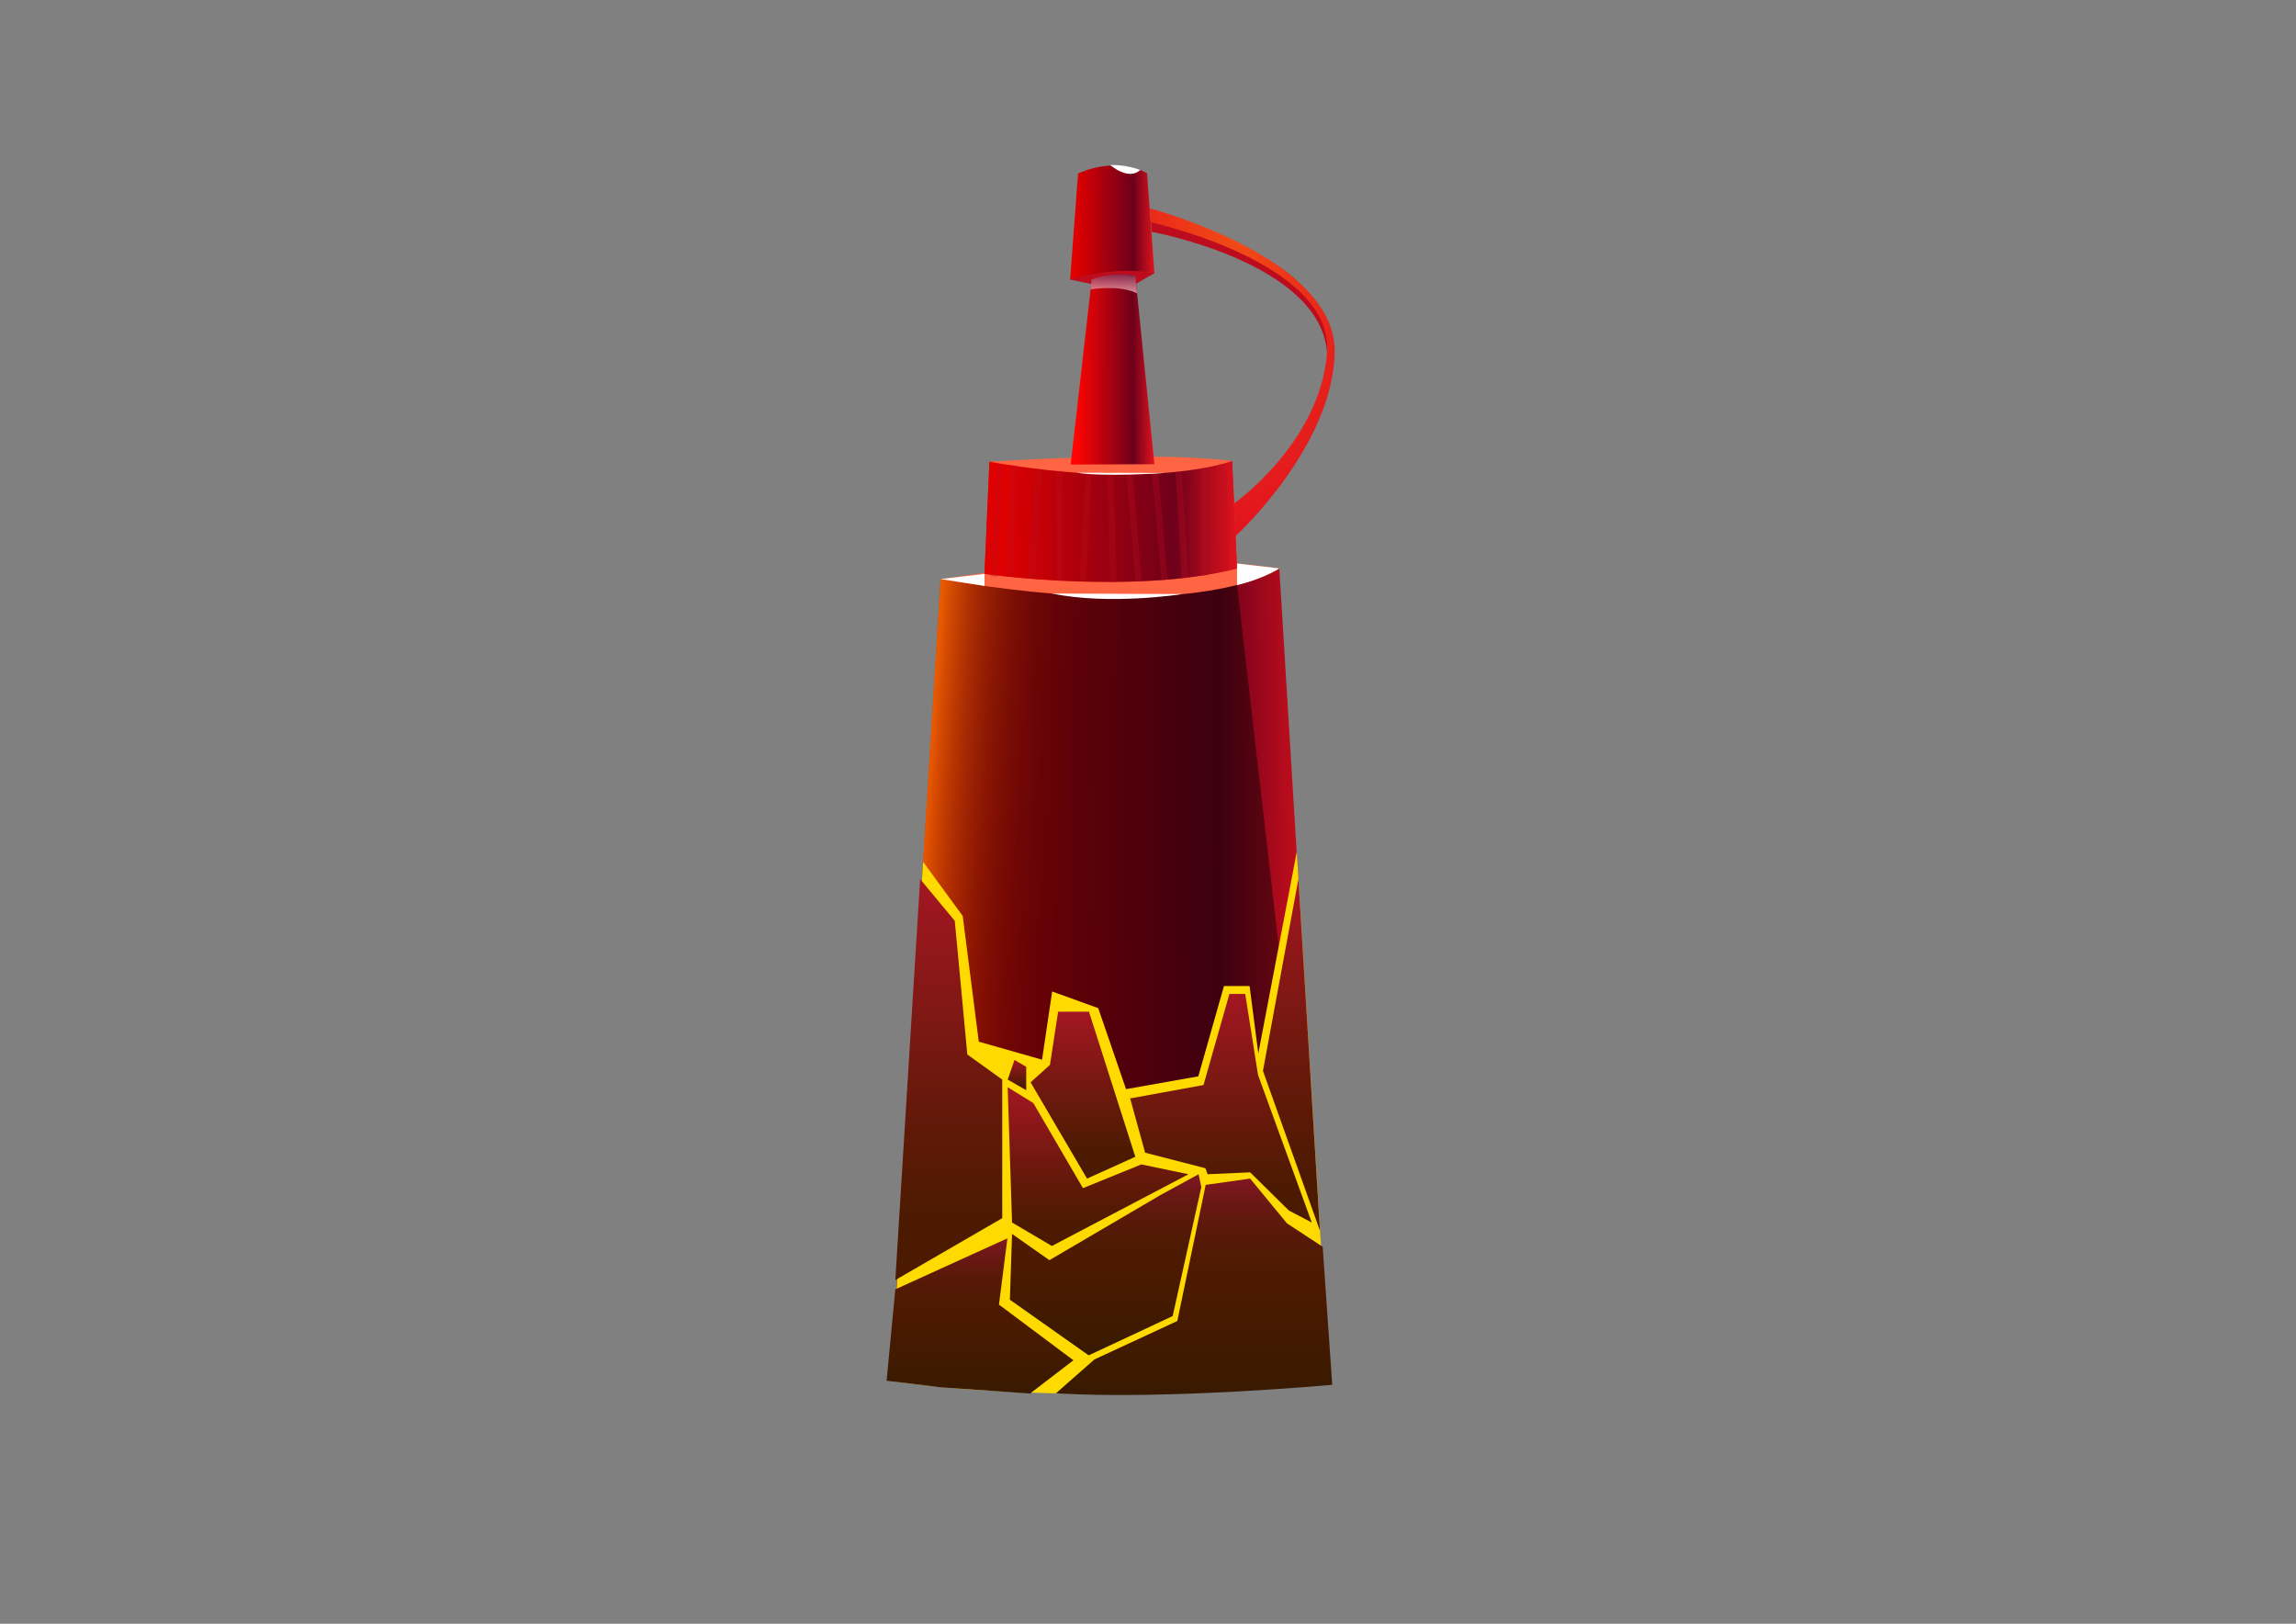 <?xml version="1.0" encoding="utf-8"?>
<!-- Generator: Adobe Illustrator 24.0.1, SVG Export Plug-In . SVG Version: 6.00 Build 0)  -->
<svg version="1.1" xmlns="http://www.w3.org/2000/svg" xmlns:xlink="http://www.w3.org/1999/xlink" x="0px" y="0px"
	 viewBox="0 0 841.9 595.3" style="enable-background:new 0 0 841.9 595.3;" xml:space="preserve">
<rect x="0" y="0" width="841.9" height="595.3" fill="#808080" stroke="none"/>
<style type="text/css">
	.st0{fill:#BD0C1D;}
	.st1{fill:url(#SVGID_1_);}
	.st2{opacity:0.44;fill:url(#SVGID_2_);}
	.st3{fill:#FF6543;}
	.st4{fill:url(#SVGID_3_);}
	.st5{fill:url(#SVGID_4_);}
	.st6{fill:url(#SVGID_5_);}
	.st7{fill:url(#SVGID_6_);}
	.st8{opacity:0.8;fill:url(#SVGID_7_);}
	.st9{fill:url(#SVGID_8_);}
	.st10{fill:#FFFFFF;}
	.st11{opacity:0.3;}
	.st12{opacity:0.8;fill:url(#SVGID_9_);}
	.st13{fill:#FFDA00;}
	.st14{fill:url(#SVGID_10_);}
	.st15{fill:url(#SVGID_11_);}
	.st16{fill:url(#SVGID_12_);}
	.st17{fill:url(#SVGID_13_);}
	.st18{fill:url(#SVGID_14_);}
	.st19{fill:url(#SVGID_15_);}
	.st20{fill:url(#SVGID_16_);}
	.st21{fill:url(#SVGID_17_);}
	.st22{fill:url(#SVGID_18_);}
</style>
<g id="Layer_3">
	<g>
		<path class="st0" d="M422.3,85c0,0,61.8,11.2,64.3,44.2c2.8-39.5-64.6-47.8-64.6-47.8L422.3,85z"/>
		
			<linearGradient id="SVGID_1_" gradientUnits="userSpaceOnUse" x1="374.473" y1="65.377" x2="535.216" y2="65.377" gradientTransform="matrix(1 -2.945555e-03 2.945555e-03 1 -48.385 295.678)">
			<stop  offset="6.424590e-02" style="stop-color:#E00000"/>
			<stop  offset="0.751" style="stop-color:#6D001B"/>
			<stop  offset="1" style="stop-color:#E2131D"/>
		</linearGradient>
		<path class="st1" d="M326.7,506.2l18.2-293.9l124.2-3.9l18.3,299C487.5,507.4,395.2,515.8,326.7,506.2z"/>
		
			<linearGradient id="SVGID_2_" gradientUnits="userSpaceOnUse" x1="381.778" y1="61.718" x2="546.498" y2="75.168" gradientTransform="matrix(1 -2.945555e-03 2.945555e-03 1 -48.385 295.678)">
			<stop  offset="5.586590e-03" style="stop-color:#FFCE00"/>
			<stop  offset="7.594101e-03" style="stop-color:#FACA00"/>
			<stop  offset="2.923657e-02" style="stop-color:#CBA400"/>
			<stop  offset="5.289082e-02" style="stop-color:#A08200"/>
			<stop  offset="7.879820e-02" style="stop-color:#7A6200"/>
			<stop  offset="0.107" style="stop-color:#594800"/>
			<stop  offset="0.138" style="stop-color:#3D3100"/>
			<stop  offset="0.172" style="stop-color:#261F00"/>
			<stop  offset="0.212" style="stop-color:#151100"/>
			<stop  offset="0.261" style="stop-color:#090700"/>
			<stop  offset="0.328" style="stop-color:#020200"/>
			<stop  offset="0.499" style="stop-color:#000000"/>
		</linearGradient>
		<path class="st2" d="M326.7,506.2l18.2-293.9l108.7,2.2l33.8,292.9C487.5,507.4,395.2,515.8,326.7,506.2z"/>
		<path class="st3" d="M344.9,212.3c0,0,73.3-11.9,124.2-3.9C469.1,208.4,441.7,228.9,344.9,212.3z"/>
		
			<radialGradient id="SVGID_3_" cx="446.126" cy="-122.397" r="48.298" gradientTransform="matrix(0.953 -2.877658e-03 2.945555e-03 1 -19.111 295.018)" gradientUnits="userSpaceOnUse">
			<stop  offset="6.424590e-02" style="stop-color:#F24916"/>
			<stop  offset="0.458" style="stop-color:#F14716"/>
			<stop  offset="0.654" style="stop-color:#EF3F17"/>
			<stop  offset="0.807" style="stop-color:#EB3219"/>
			<stop  offset="0.936" style="stop-color:#E61F1B"/>
			<stop  offset="1" style="stop-color:#E2131D"/>
		</radialGradient>
		<path class="st4" d="M361,210.4c0,0,54.8,7.8,92.6-2l-1.8-39.4l-89,0.3L361,210.4z"/>
		
			<linearGradient id="SVGID_4_" gradientUnits="userSpaceOnUse" x1="399.21" y1="-102.433" x2="496.446" y2="-102.433" gradientTransform="matrix(0.953 -2.877658e-03 2.945555e-03 1 -19.111 295.018)">
			<stop  offset="6.424590e-02" style="stop-color:#E00000"/>
			<stop  offset="0.751" style="stop-color:#6D001B"/>
			<stop  offset="1" style="stop-color:#E2131D"/>
		</linearGradient>
		<path class="st5" d="M361,210.4c0,0,54.8,7.8,92.6-2l-1.8-39.4l-89,0.3L361,210.4z"/>
		<path class="st3" d="M362.8,169.3c0,0,58.3-4.1,89-0.3C451.8,169,423.4,179.9,362.8,169.3z"/>
		
			<linearGradient id="SVGID_5_" gradientUnits="userSpaceOnUse" x1="441.392" y1="-172.486" x2="472.032" y2="-172.486" gradientTransform="matrix(1 -2.945555e-03 2.945555e-03 1 -48.385 295.678)">
			<stop  offset="6.424590e-02" style="stop-color:#FF0400"/>
			<stop  offset="0.751" style="stop-color:#6D001B"/>
			<stop  offset="1" style="stop-color:#E2131D"/>
		</linearGradient>
		<polygon class="st6" points="392.6,170.3 403.6,73.5 413.5,73.4 423.3,170.2 		"/>
		
			<linearGradient id="SVGID_6_" gradientUnits="userSpaceOnUse" x1="441.389" y1="-212.819" x2="472.34" y2="-212.819" gradientTransform="matrix(1 -2.945555e-03 2.945555e-03 1 -48.385 295.678)">
			<stop  offset="6.424590e-02" style="stop-color:#E00000"/>
			<stop  offset="0.751" style="stop-color:#6D001B"/>
			<stop  offset="1" style="stop-color:#E2131D"/>
		</linearGradient>
		<path class="st7" d="M392.4,102.5c0,0,18.3-3.7,30.9-2.4l-2.7-36.6c0,0-10.5-6.4-25.3,0.1L392.4,102.5z"/>
		<path class="st0" d="M392.4,102.5l7.7,1.6l0.2-1.6c0,0,7.3-3.3,16-1.3l0.3,2.8l6.8-3.9C423.4,100.1,409.6,97.2,392.4,102.5z"/>
		
			<linearGradient id="SVGID_7_" gradientUnits="userSpaceOnUse" x1="457.356" y1="-186.813" x2="457.356" y2="-193.79" gradientTransform="matrix(1 -2.945555e-03 2.945555e-03 1 -48.385 295.678)">
			<stop  offset="0" style="stop-color:#F5AEB8"/>
			<stop  offset="0.994" style="stop-color:#8D3457"/>
		</linearGradient>
		<path class="st8" d="M399.9,106.1c0,0,10.3-1.8,17,1.4l-0.6-6.3c0,0-8.1-2-16,1.3L399.9,106.1z"/>
		
			<radialGradient id="SVGID_8_" cx="503.323" cy="-212.035" r="54.337" gradientTransform="matrix(1 -2.384577e-03 4.944420e-03 2.074 -47.962 523.013)" gradientUnits="userSpaceOnUse">
			<stop  offset="6.424590e-02" style="stop-color:#F24916"/>
			<stop  offset="1" style="stop-color:#E2131D"/>
		</radialGradient>
		<path class="st9" d="M452.5,184.6c0,0,31.6-22.3,34.1-55.3c2.5-33.1-64.6-47.8-64.6-47.8l-0.4-5.1c0,0,68.6,18,67.8,52.9
			c-0.8,34.8-36.4,67.3-36.4,67.3L452.5,184.6z"/>
		<polygon class="st10" points="361,210.4 361,214.8 344.9,212.3 		"/>
		<path class="st10" d="M453.6,206.6l0,7.9c0,0,8.4-1.8,15.5-6.1L453.6,206.6z"/>
		<g class="st11">
			<g>
				
					<rect x="350.7" y="190" transform="matrix(4.902612e-02 -0.999 0.999 4.902612e-02 161.922 552.378)" class="st0" width="40.8" height="2.3"/>
			</g>
			<g>
				
					<rect x="345.1" y="190" transform="matrix(4.907657e-02 -0.999 0.999 4.907657e-02 156.572 546.802)" class="st0" width="40.8" height="2.3"/>
			</g>
			<g>
				
					<rect x="359.4" y="191" transform="matrix(6.648517e-02 -0.998 0.998 6.648517e-02 162.663 558.102)" class="st0" width="40.4" height="2.3"/>
			</g>
			<g>
				
					<rect x="387.4" y="172.6" transform="matrix(1 -2.499050e-03 2.499050e-03 1 -0.48 0.972)" class="st0" width="2.3" height="40.4"/>
			</g>
			<g>
				
					<rect x="378.6" y="192.3" transform="matrix(5.166506e-02 -0.999 0.999 5.166506e-02 184.295 580.966)" class="st0" width="39" height="2.3"/>
			</g>
			<g>
				
					<rect x="406.4" y="173.9" transform="matrix(1 -2.981473e-02 2.981473e-02 1 -5.593 12.236)" class="st0" width="2.3" height="39.5"/>
			</g>
			<g>
				
					<rect x="414.5" y="173.9" transform="matrix(0.997 -8.402755e-02 8.402755e-02 0.997 -14.78 35.606)" class="st0" width="2.3" height="39.1"/>
			</g>
			<g>
				
					<rect x="424.2" y="173.8" transform="matrix(0.996 -8.835201e-02 8.835201e-02 0.996 -15.414 38.333)" class="st0" width="2.3" height="38.9"/>
			</g>
			<g>
				
					<rect x="432.3" y="172.9" transform="matrix(0.998 -5.934128e-02 5.934128e-02 0.998 -10.654 26.06)" class="st0" width="2.3" height="39.1"/>
			</g>
			<g>
				
					<rect x="440.4" y="171.6" transform="matrix(1 -2.499050e-03 2.499050e-03 1 -0.477 1.104)" class="st0" width="2.3" height="39.4"/>
			</g>
			<g>
				
					<rect x="447.8" y="170.1" transform="matrix(0.999 -3.840719e-02 3.840719e-02 0.999 -6.958 17.381)" class="st0" width="2.3" height="39.3"/>
			</g>
		</g>
		<path class="st10" d="M385.8,217.6l47.8,0.2C433.5,217.8,407.1,222,385.8,217.6z"/>
		<path class="st10" d="M394.9,173.3l32,0.1C426.9,173.4,404.2,174.9,394.9,173.3z"/>
		<path class="st10" d="M407.1,60.5c0,0,6.7,5.9,11,1.8C418.1,62.3,413.2,60.3,407.1,60.5z"/>
		
			<linearGradient id="SVGID_9_" gradientUnits="userSpaceOnUse" x1="374.473" y1="214.178" x2="535.216" y2="214.178" gradientTransform="matrix(1 -2.945555e-03 2.945555e-03 1 -48.385 295.678)">
			<stop  offset="0" style="stop-color:#F5AEB8"/>
			<stop  offset="0.994" style="stop-color:#8D3457"/>
		</linearGradient>
		<path class="st12" d="M326.7,506.2l160.7,1.2C487.5,507.4,399.5,516.3,326.7,506.2z"/>
	</g>
</g>
<g id="Layer_4">
	<g>
		<path class="st13" d="M334.4,381.9l4.1-65.9l14.5,19.8l5.9,46.1l23.2,6.6l3.7-25l16.9,6.1l10.2,29.7l26.5-4.7l9.4-33.1h9.4
			l3.2,24.7l14.1-73.9l12,195.2c0,0-94.3,8.6-160.7-1.2L334.4,381.9z"/>
	</g>
</g>
<g id="Layer_5">
	<linearGradient id="SVGID_10_" gradientUnits="userSpaceOnUse" x1="347.885" y1="322.293" x2="347.885" y2="469.275">
		<stop  offset="0" style="stop-color:#A41622"/>
		<stop  offset="0.564" style="stop-color:#66190A"/>
		<stop  offset="0.854" style="stop-color:#4B1A00"/>
	</linearGradient>
	<polyline class="st14" points="337.4,322.3 350.1,337.6 354.7,386.6 367.5,395.8 367.5,446.6 328.3,469.3 337.4,322.3 	"/>
</g>
<g id="Layer_6">
	<linearGradient id="SVGID_11_" gradientUnits="userSpaceOnUse" x1="359.346" y1="454.01" x2="359.346" y2="510.916">
		<stop  offset="0" style="stop-color:#811622"/>
		<stop  offset="0.109" style="stop-color:#6C1815"/>
		<stop  offset="0.243" style="stop-color:#5A1909"/>
		<stop  offset="0.383" style="stop-color:#4F1A02"/>
		<stop  offset="0.537" style="stop-color:#4B1A00"/>
		<stop  offset="1" style="stop-color:#381A00"/>
	</linearGradient>
	<polygon class="st15" points="328.3,472.7 325.1,506.2 344.8,508.6 377.7,510.9 393.6,498.7 366.3,478.3 369.4,454 	"/>
</g>
<g id="Layer_7">
	<linearGradient id="SVGID_12_" gradientUnits="userSpaceOnUse" x1="437.815" y1="432.115" x2="437.815" y2="511.448">
		<stop  offset="0" style="stop-color:#811622"/>
		<stop  offset="0.109" style="stop-color:#6C1815"/>
		<stop  offset="0.243" style="stop-color:#5A1909"/>
		<stop  offset="0.383" style="stop-color:#4F1A02"/>
		<stop  offset="0.537" style="stop-color:#4B1A00"/>
		<stop  offset="1" style="stop-color:#381A00"/>
	</linearGradient>
	<path class="st16" d="M387.2,510.8l14.1-12.4l30.4-14.1l10.4-49.9l16.3-2.3l13.5,16.4l13.1,8.6l3.5,50.6
		C488.5,507.7,427.3,513.3,387.2,510.8"/>
</g>
<g id="Layer_8">
	<linearGradient id="SVGID_13_" gradientUnits="userSpaceOnUse" x1="372.902" y1="388.562" x2="372.902" y2="399.705">
		<stop  offset="0" style="stop-color:#A41622"/>
		<stop  offset="0.564" style="stop-color:#66190A"/>
		<stop  offset="0.854" style="stop-color:#4B1A00"/>
	</linearGradient>
	<polygon class="st17" points="369.5,395.8 376.3,399.7 376.3,391.1 372,388.6 	"/>
</g>
<g id="Layer_9">
	<linearGradient id="SVGID_14_" gradientUnits="userSpaceOnUse" x1="473.576" y1="322.293" x2="473.576" y2="451.162">
		<stop  offset="0" style="stop-color:#A41622"/>
		<stop  offset="0.564" style="stop-color:#66190A"/>
		<stop  offset="0.854" style="stop-color:#4B1A00"/>
	</linearGradient>
	<polyline class="st18" points="476.1,322.3 463.1,392.6 484,451.2 476.1,322.3 	"/>
</g>
<g id="Layer_10">
	<linearGradient id="SVGID_15_" gradientUnits="userSpaceOnUse" x1="397.111" y1="370.906" x2="397.111" y2="432.115">
		<stop  offset="0" style="stop-color:#A41622"/>
		<stop  offset="0.564" style="stop-color:#66190A"/>
		<stop  offset="0.854" style="stop-color:#4B1A00"/>
	</linearGradient>
	<polygon class="st19" points="388,370.9 385,390.4 377.9,396.8 398.6,432.1 416.3,424.1 399.3,370.9 	"/>
</g>
<g id="Layer_11">
	<linearGradient id="SVGID_16_" gradientUnits="userSpaceOnUse" x1="405.39" y1="430.546" x2="405.39" y2="496.856">
		<stop  offset="0" style="stop-color:#811622"/>
		<stop  offset="0.109" style="stop-color:#6C1815"/>
		<stop  offset="0.243" style="stop-color:#5A1909"/>
		<stop  offset="0.383" style="stop-color:#4F1A02"/>
		<stop  offset="0.537" style="stop-color:#4B1A00"/>
		<stop  offset="1" style="stop-color:#381A00"/>
	</linearGradient>
	<polygon class="st20" points="371.1,452.4 384.8,462 425.4,438.2 439.5,430.5 440.5,435.2 430,482.5 399.2,496.9 370.3,476.5 	"/>
</g>
<g id="Layer_12">
	<linearGradient id="SVGID_17_" gradientUnits="userSpaceOnUse" x1="447.688" y1="364.392" x2="447.688" y2="448.203">
		<stop  offset="0" style="stop-color:#A41622"/>
		<stop  offset="0.564" style="stop-color:#66190A"/>
		<stop  offset="0.854" style="stop-color:#4B1A00"/>
	</linearGradient>
	<polygon class="st21" points="414.4,402.7 419.9,422.6 442,428.3 442.8,430.5 458.4,429.8 472.6,443.8 481,448.2 461.3,394.1 
		456.6,364.4 450.8,364.4 441.3,397.8 	"/>
</g>
<g id="Layer_13">
	<linearGradient id="SVGID_18_" gradientUnits="userSpaceOnUse" x1="402.644" y1="398.607" x2="402.644" y2="456.835">
		<stop  offset="0" style="stop-color:#A41622"/>
		<stop  offset="0.564" style="stop-color:#66190A"/>
		<stop  offset="0.854" style="stop-color:#4B1A00"/>
	</linearGradient>
	<polygon class="st22" points="369.5,398.6 378.9,404.4 397.1,435.6 418.5,426.9 435.8,430.5 385.7,456.8 371.1,448.2 	"/>
</g>
<g id="Layer_14">
</g>
</svg>
